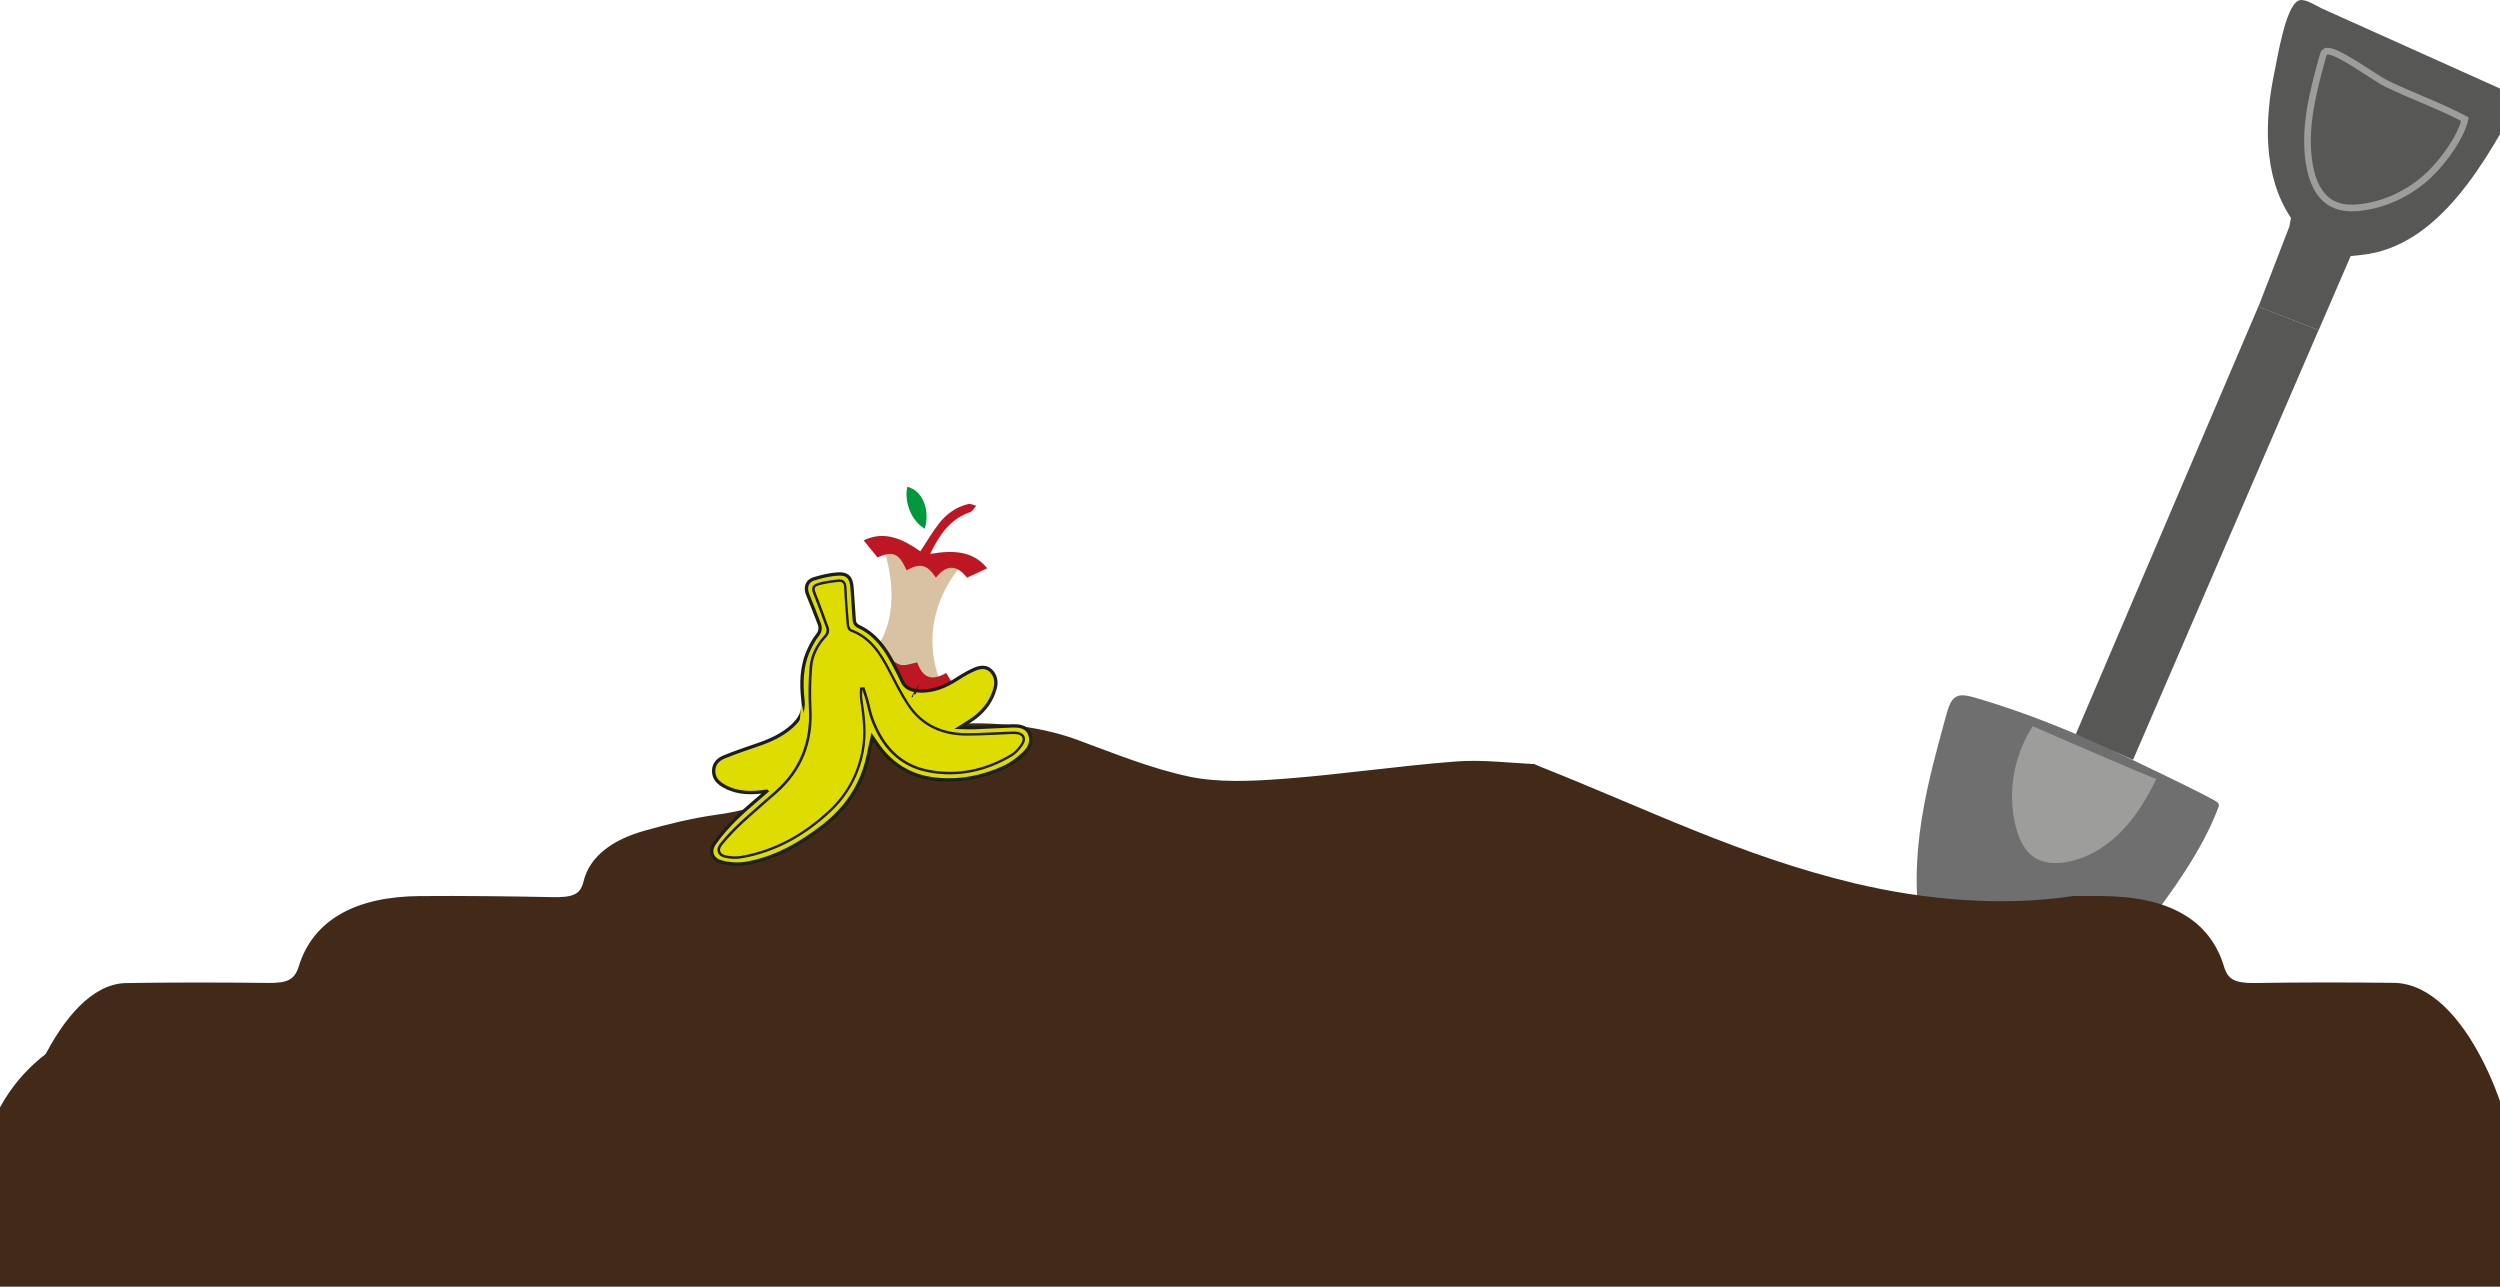 <svg width="375" height="193" viewBox="0 0 375 193" fill="none" xmlns="http://www.w3.org/2000/svg">
<g clip-path="url(#clip0_83_2)">
<path d="M129.087 100.443C134.813 96.002 135.066 88.929 133.175 82.568L143.46 84.881C139.457 90.06 138.187 96.094 140.54 102.393L129.091 100.444L129.087 100.443Z" fill="#D8C2A3" stroke="#D8C2A3" stroke-miterlimit="10"/>
<path d="M129.545 81.057C132.675 79.534 135.43 80.862 138.055 82.702C138.977 81.298 139.794 79.898 140.77 78.622C141.908 77.132 143.39 76.04 145.231 75.606C145.588 75.52 146.025 75.766 146.424 75.861C146.136 76.185 145.91 76.685 145.559 76.805C142.569 77.823 140.943 80.143 139.524 83.088C142.95 82.502 145.919 82.591 148.084 85.24C147.075 85.707 146.087 86.166 145.048 86.645C143.532 84.702 141.962 84.641 140.386 86.639C139.052 84.658 138.019 84.403 135.986 85.548C135.231 83.836 134.572 83.09 133.548 83.082C133.024 83.076 132.402 83.265 131.626 83.613C130.919 82.741 130.25 81.919 129.549 81.058" fill="#BE1622"/>
<path d="M126.312 99.735C127.089 99.285 127.819 98.856 128.628 98.385C129.975 99.985 131.233 100.073 132.932 98.321C133.663 98.823 134.316 99.549 135.096 99.733C135.842 99.906 136.721 99.511 137.585 99.358C138.416 101.689 139.73 102.22 141.933 100.942C142.378 101.704 142.827 102.467 143.342 103.342C141.385 104.213 139.424 104.795 137.162 103.939C135.442 103.288 133.596 102.772 131.773 102.662C129.25 102.517 127.557 101.242 126.311 99.74L126.312 99.735Z" fill="#BE1622"/>
<path d="M138.713 79.308C136.767 78.199 135.591 75.374 136.09 73.014C138.348 73.545 139.56 76.452 138.713 79.308Z" fill="#00983A"/>
</g>
<path d="M316.519 138.759C317.989 138.659 319.459 138.589 320.929 138.569C321.069 138.569 321.209 138.569 321.329 138.519C321.849 138.329 322.349 137.399 322.679 136.969C323.229 136.259 323.779 135.539 324.309 134.809C325.389 133.339 326.429 131.829 327.419 130.289C329.339 127.289 331.109 124.139 332.339 120.789C332.449 120.499 317.389 113.339 315.999 112.699C309.889 109.889 303.629 107.389 297.199 105.449C293.399 104.299 293.229 104.369 292.219 108.109C291.469 110.909 290.689 113.699 290.029 116.519C288.689 122.199 287.799 127.989 288.039 133.839C288.069 134.559 288.039 134.579 288.659 134.899C289.279 135.219 289.889 135.469 290.499 135.759C293.449 137.129 296.439 138.519 299.639 139.089C301.119 139.349 302.639 139.439 304.139 139.519C305.449 139.589 306.759 139.669 308.079 139.739C308.939 139.789 309.829 139.839 310.679 139.649C312.309 139.289 313.809 138.969 315.499 138.829C315.839 138.799 316.179 138.779 316.519 138.749V138.759Z" fill="#706F6F" stroke="#706F6F" stroke-miterlimit="10"/>
<path d="M304.899 108.929C302.059 113.399 301.059 118.889 302.379 124.049C302.849 125.859 303.669 127.709 305.269 128.689C306.589 129.499 308.249 129.579 309.779 129.339C312.959 128.849 315.849 127.089 318.109 124.809C320.369 122.529 322.049 119.729 323.459 116.839C323.399 116.959 306.629 109.709 304.889 108.919L304.899 108.929Z" fill="#9D9D9C"/>
<path d="M319.959 113.969L347.789 49.509L338.749 45.989L311.359 110.149L319.959 113.969Z" fill="#575756"/>
<path d="M344.969 0.019C345.919 -0.151 347.449 0.889 348.279 1.269C356.969 5.179 365.659 9.079 374.349 12.989C374.539 13.079 378.039 14.679 378.059 14.659C373.019 23.849 365.999 36.989 354.249 38.239L352.599 38.409L347.799 49.519L338.759 46.009L343.399 33.999L343.649 32.689C339.379 26.349 339.679 17.829 341.199 10.659C341.619 8.699 342.799 1.119 344.709 0.119C344.789 0.079 344.879 0.049 344.979 0.029L344.969 0.019Z" fill="#575756"/>
<path d="M348.759 7.809C348.829 7.749 348.929 7.709 349.039 7.689C350.429 7.389 356.399 11.779 357.879 12.499C361.769 14.399 365.919 15.849 369.739 17.869C369.179 20.559 366.439 24.239 364.449 26.139C361.729 28.749 358.199 30.549 354.449 31.069C352.889 31.289 351.219 31.279 349.829 30.539C347.809 29.469 346.839 27.109 346.439 24.859C345.449 19.339 346.959 13.709 348.459 8.299C348.519 8.079 348.599 7.909 348.749 7.799L348.759 7.809Z" stroke="#9D9D9C" stroke-miterlimit="10"/>
<path d="M-3 178C-3 164.193 8.193 153 22 153H353C366.807 153 378 164.193 378 178V193H-3V178Z" fill="#432918"/>
<path d="M359.062 147.929C352.122 147.839 345.182 147.849 338.242 147.949C335.352 147.989 333.822 147.489 333.132 145.159C331.112 138.359 325.122 135.009 315.522 134.909C314.002 134.889 312.482 134.889 311.062 134.899C300.262 136.539 288.532 135.469 278.152 132.999C261.052 128.929 246.702 121.739 231.082 115.559C230.722 115.419 230.372 115.259 230.032 115.109C226.082 114.909 222.212 114.429 218.462 114.719C209.772 115.379 201.172 116.679 192.482 117.329C187.802 117.679 182.732 117.919 178.322 116.989C172.392 115.739 166.852 113.429 161.272 111.389C149.502 107.099 131.772 108.709 124.512 115.229C119.992 119.289 114.592 121.739 107.612 122.699C103.912 123.209 100.272 124.109 96.742 125.109C92.172 126.399 88.832 128.799 88.002 132.389C87.432 134.839 85.622 135.119 82.852 135.069C76.242 134.939 69.632 134.859 63.022 134.909C53.502 134.979 47.352 138.389 45.282 145.129C44.552 147.489 43.102 147.969 40.252 147.939C33.152 147.859 26.042 147.849 18.932 147.959C9.232 148.119 2.162 168.379 2.002 175.659C1.862 182.249 9.052 187.709 18.472 188.099C21.442 188.219 24.422 188.189 27.392 188.189C135.152 188.189 242.912 188.189 350.672 188.189C353.482 188.189 356.292 188.209 359.102 188.149C369.212 187.929 376.882 182.569 376.802 175.819C376.712 168.219 369.542 148.069 359.082 147.929H359.062Z" fill="#432918" stroke="#432918" stroke-miterlimit="10"/>
<path d="M115.002 118.681C112.786 119.013 110.715 119.048 108.736 117.983C107.8 117.48 107.068 116.849 107.048 115.681C107.03 114.568 107.727 113.905 108.622 113.54C110.27 112.865 111.963 112.297 113.648 111.72C115.539 111.072 117.34 110.269 118.834 108.905C119.963 107.875 120.629 106.707 120.443 105.042C120.15 102.435 120.203 99.824 121.371 97.382C121.721 96.653 122.099 95.91 122.606 95.289C123.087 94.693 123.116 94.149 122.861 93.499C122.297 92.072 121.767 90.633 121.169 89.219C120.724 88.163 121 87.16 122.064 86.832C123.229 86.476 124.445 86.18 125.654 86.1C127.135 86.001 127.696 86.639 127.802 88.136C127.913 89.727 128.033 91.32 128.129 92.913C128.161 93.442 128.328 93.748 128.867 94.005C131.277 95.143 132.768 97.181 133.961 99.477C134.412 100.343 134.891 101.203 135.279 102.098C135.771 103.225 136.707 103.568 137.791 103.637C140.002 103.778 141.908 102.926 143.718 101.749C144.503 101.239 145.327 100.77 146.183 100.393C147.013 100.029 147.95 99.917 148.655 100.628C149.365 101.342 149.525 102.288 149.262 103.264C148.787 105.025 147.761 106.428 146.358 107.542C145.704 108.061 144.961 108.469 143.967 109.112C144.827 109.134 145.433 109.179 146.036 109.155C147.886 109.08 149.733 108.967 151.584 108.894C152.71 108.85 153.921 108.867 154.436 110.086C154.947 111.292 154.308 112.368 153.442 113.146C152.582 113.917 151.616 114.644 150.577 115.118C147.33 116.598 143.898 117.258 140.329 116.877C136.476 116.464 133.486 114.566 131.358 111.305C131.182 111.037 131.001 110.775 130.833 110.528C130.455 112.166 130.213 113.815 129.69 115.369C128.535 118.82 126.427 121.628 123.556 123.86C120.048 126.587 116.258 128.764 111.826 129.514C110.628 129.714 109.29 129.598 108.114 129.265C106.785 128.889 106.368 127.675 107.157 126.533C108.106 125.164 109.244 123.904 110.436 122.734C111.888 121.309 113.479 120.028 115.008 118.686L115.002 118.681ZM129.119 103.242L129.544 103.2C129.729 103.776 129.928 104.349 130.093 104.932C130.367 105.905 130.535 106.915 130.886 107.855C132.367 111.826 134.925 114.745 139.223 115.583C143.646 116.444 147.817 115.529 151.668 113.235C152.283 112.868 152.805 112.257 153.214 111.653C153.821 110.749 153.438 110.078 152.366 109.989C152.109 109.966 151.846 109.977 151.586 109.987C149.383 110.069 147.179 110.221 144.973 110.218C141.3 110.215 138.231 108.85 136.161 105.71C135.091 104.083 134.22 102.319 133.317 100.59C131.983 98.029 130.493 95.656 127.586 94.606C127.357 94.523 127.141 94.08 127.115 93.786C126.95 91.904 126.802 90.023 126.729 88.136C126.7 87.401 126.383 87.086 125.725 87.158C124.795 87.26 123.855 87.385 122.955 87.624C121.938 87.895 121.897 88.202 122.302 89.192C122.953 90.787 123.531 92.415 124.13 94.034C124.338 94.6 124.219 95.058 123.783 95.532C122.637 96.782 121.845 98.299 121.693 99.971C121.496 102.096 121.488 104.259 121.586 106.392C121.817 111.373 120.18 115.53 116.459 118.833C114.688 120.404 112.876 121.931 111.14 123.543C110.1 124.512 109.12 125.559 108.217 126.662C107.567 127.458 107.826 128.208 108.828 128.428C109.603 128.6 110.457 128.636 111.232 128.495C116.312 127.596 120.618 125.144 124.357 121.667C126.951 119.257 128.602 116.274 129.305 112.776C129.836 110.138 129.515 107.53 129.117 104.912C129.033 104.368 129.103 103.8 129.103 103.24L129.119 103.242ZM120.418 108.904C118.231 111.123 115.774 112.236 113.134 113.033C111.891 113.41 110.645 113.799 109.464 114.328C108.935 114.565 108.153 115.225 108.208 115.573C108.305 116.151 108.885 116.84 109.442 117.122C112.14 118.489 115.705 117.658 117.509 116.001C119.42 114.249 120.186 111.789 120.416 108.9L120.418 108.904ZM136.926 104.628C136.852 104.75 136.782 104.87 136.708 104.992C137.748 105.929 138.738 106.941 139.849 107.781C140.487 108.265 141.215 108.653 142.193 108.392C144.361 107.81 146.107 106.662 147.348 104.827C147.804 104.155 148.12 103.307 148.234 102.5C148.389 101.414 147.767 100.982 146.736 101.356C146.073 101.598 145.407 101.902 144.833 102.308C142.463 103.983 139.936 105.087 136.924 104.633L136.926 104.628Z" fill="#DEDC00" stroke="#1D1D1B" stroke-width="0.5" stroke-miterlimit="10"/>
<path d="M129.122 103.241C129.121 103.797 129.053 104.368 129.136 104.912C129.533 107.527 129.852 110.14 129.325 112.777C128.621 116.274 126.971 119.258 124.377 121.667C120.637 125.145 116.332 127.596 111.252 128.496C110.475 128.633 109.618 128.598 108.848 128.429C107.846 128.208 107.582 127.456 108.236 126.662C109.138 125.564 110.116 124.513 111.16 123.543C112.893 121.933 114.707 120.404 116.478 118.834C120.202 115.526 121.836 111.374 121.605 106.393C121.507 104.255 121.516 102.097 121.712 99.972C121.865 98.302 122.653 96.784 123.803 95.532C124.238 95.059 124.358 94.601 124.149 94.034C123.551 92.415 122.973 90.788 122.321 89.192C121.918 88.206 121.958 87.895 122.974 87.624C123.875 87.385 124.815 87.26 125.744 87.159C126.402 87.086 126.72 87.401 126.749 88.137C126.825 90.022 126.971 91.907 127.134 93.787C127.161 94.08 127.373 94.524 127.606 94.607C130.513 95.657 132.003 98.029 133.336 100.59C134.238 102.324 135.107 104.085 136.181 105.71C138.249 108.847 141.318 110.212 144.993 110.219C147.198 110.222 149.402 110.069 151.606 109.987C151.866 109.978 152.125 109.968 152.385 109.989C153.457 110.078 153.841 110.749 153.233 111.654C152.826 112.261 152.304 112.872 151.687 113.236C147.839 115.525 143.665 116.444 139.242 115.583C134.941 114.746 132.386 111.827 130.906 107.855C130.554 106.912 130.385 105.902 130.112 104.933C129.948 104.35 129.75 103.779 129.564 103.201L129.138 103.242L129.122 103.241Z" fill="#DEDC00" stroke="#1D1D1B" stroke-width="0.25" stroke-miterlimit="10"/>
<path d="M120.421 108.903C120.194 111.79 119.423 114.247 117.513 116.003C115.706 117.662 112.142 118.492 109.447 117.124C108.89 116.842 108.313 116.152 108.213 115.576C108.154 115.228 108.936 114.568 109.469 114.33C110.65 113.801 111.895 113.408 113.139 113.035C115.779 112.238 118.239 111.124 120.422 108.906L120.421 108.903Z" fill="#DEDC00" stroke="#DEDC00" stroke-miterlimit="10"/>
<path d="M136.929 104.627C139.938 105.082 142.465 103.978 144.839 102.302C145.412 101.896 146.079 101.592 146.742 101.35C147.773 100.976 148.395 101.408 148.24 102.494C148.122 103.302 147.809 104.149 147.353 104.821C146.113 106.656 144.368 107.808 142.198 108.386C141.221 108.647 140.493 108.263 139.854 107.775C138.742 106.931 137.753 105.923 136.714 104.986C136.787 104.864 136.858 104.744 136.931 104.622L136.929 104.627Z" fill="#DEDC00" stroke="#DEDC00" stroke-miterlimit="10"/>
<defs>
<clipPath id="clip0_83_2">
<rect width="19" height="30" fill="white" transform="translate(131.582 72) rotate(12.673)"/>
</clipPath>
</defs>
</svg>

